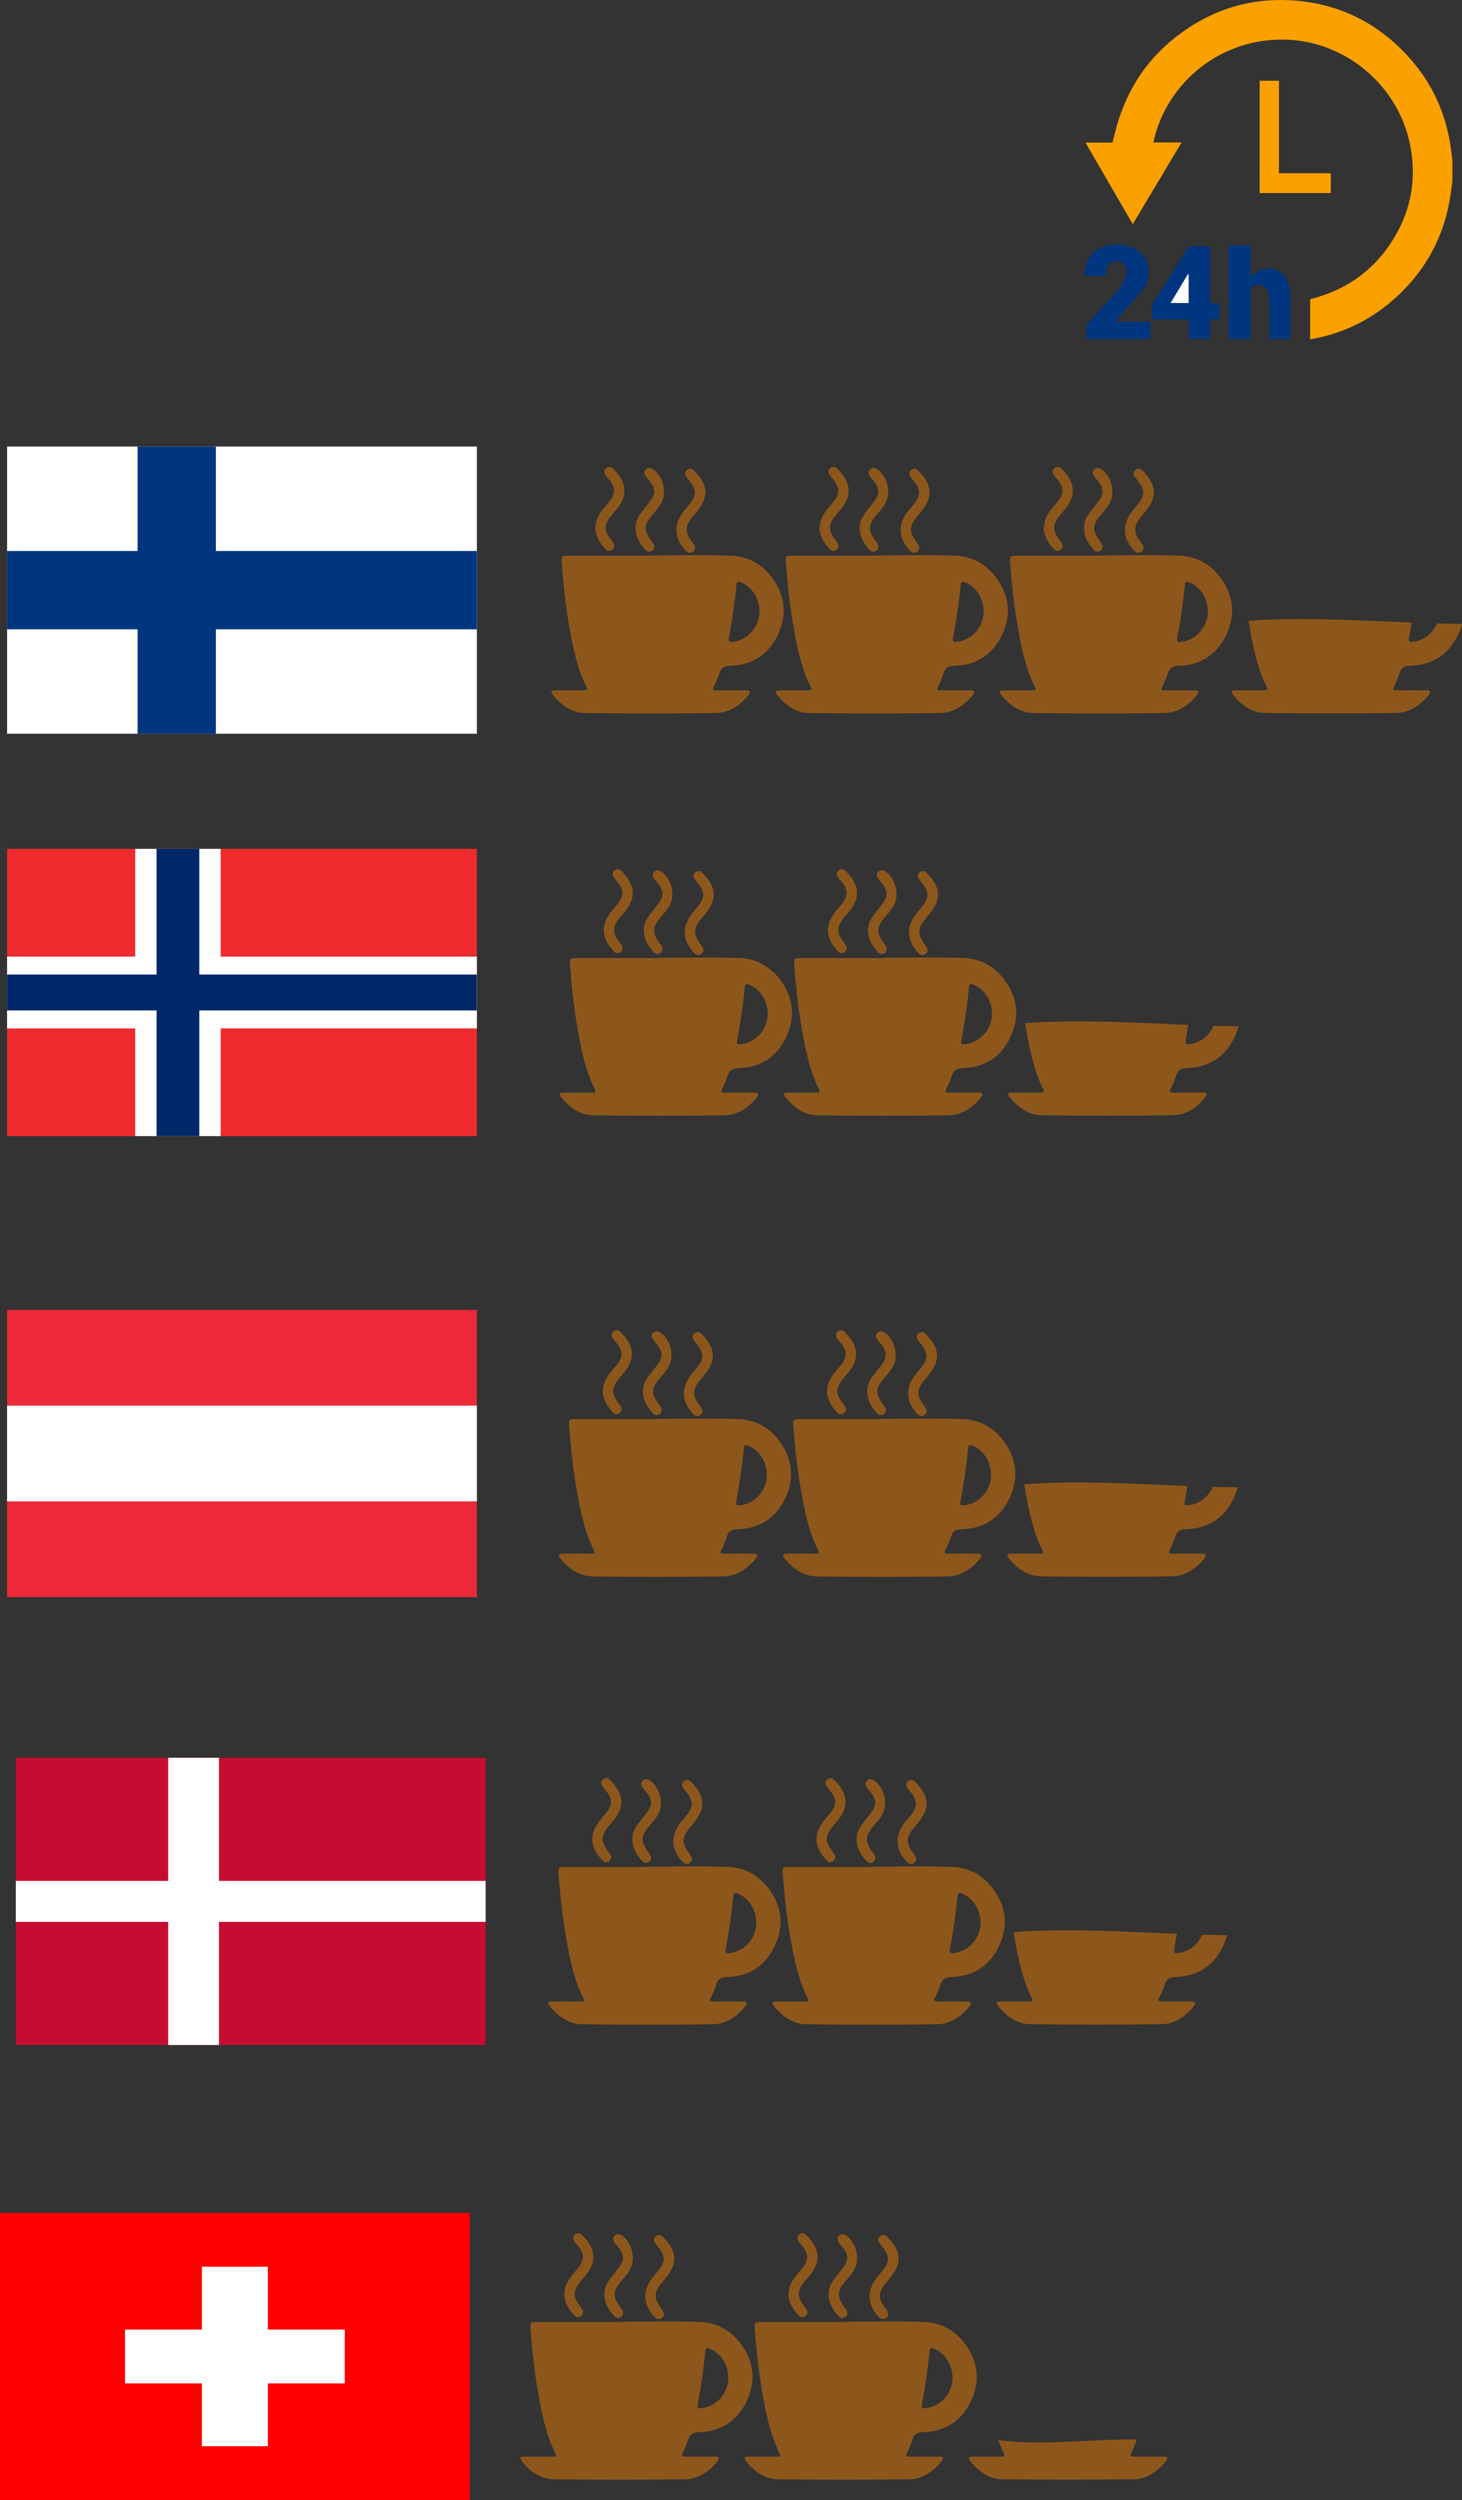 <?xml version="1.0" encoding="UTF-8"?><svg id="Capa_2" xmlns="http://www.w3.org/2000/svg" viewBox="0 0 476.16 813.87"><rect x="0" y="0" width="476.16" height="813.87" fill="#333333" stroke="none"/><defs><style>.cls-1{fill:#faa100;}.cls-2{fill:#003580;}.cls-3{fill:#002868;}.cls-4{fill:#ed2939;}.cls-5{fill:#fff;}.cls-6{fill:#ef2b2d;}.cls-7{fill:red;}.cls-8{fill:#8d571c;}.cls-9{fill:#c60c30;}</style></defs><g id="Capa_1-2"><g><path class="cls-5" d="M2.31,145.37H155.31v93.5H2.31v-93.5Z"/><path class="cls-2" d="M2.31,179.37H155.31v25.5H2.31v-25.5Z"/><path class="cls-2" d="M44.81,145.37h25.5v93.5h-25.5v-93.5Z"/></g><g><path class="cls-6" d="M2.31,276.34H155.31v93.5H2.31v-93.5Z"/><path class="cls-5" d="M44.04,276.34h27.82v93.5h-27.82v-93.5Z"/><path class="cls-5" d="M2.31,311.41H155.31v23.38H2.31v-23.38Z"/><path class="cls-3" d="M51,276.34h13.91v93.5h-13.91v-93.5Z"/><path class="cls-3" d="M2.31,317.25H155.31v11.69H2.31v-11.69Z"/></g><g><path class="cls-9" d="M5.15,572.23H158.15v93.5H5.15v-93.5Z"/><path class="cls-5" d="M5.15,612.3H54.78v-40.07h16.54v40.07h86.84v13.36H71.32v40.07h-16.54v-40.07H5.15v-13.36Z"/></g><g><path class="cls-4" d="M2.31,426.44H155.31v93.5H2.31v-93.5Z"/><path class="cls-5" d="M2.31,457.6H155.31v31.17H2.31v-31.17Z"/></g><g><path class="cls-7" d="M0,720.37H153v93.5H0v-93.5Z"/><path class="cls-5" d="M65.76,737.91h21.48v20.45h25.05v17.53h-25.05v20.45h-21.48v-20.45h-25.05v-17.53h25.05v-20.45Z"/></g><g><g id="VrH0rr"><g><path class="cls-8" d="M284.7,180.83c8.88,0,17.76-.25,26.63,.09,5.33,.2,9.88,2.76,13.13,7.13,4.24,5.72,4.95,12.03,1.99,18.43-3,6.49-8.41,10.1-15.54,10.27-2.57,.06-3.21,1.05-3.8,3-.39,1.29-.99,2.54-1.6,3.75-.49,.97-.23,1.24,.78,1.23,3.18-.02,6.36-.01,9.53,0,.44,0,.99-.15,1.27,.28,.34,.52-.09,.99-.38,1.36-2.72,3.35-6.23,5.69-10.54,5.75-14.17,.19-28.35,.18-42.52,0-4.41-.05-7.89-2.54-10.59-5.96-.79-1-.53-1.41,.76-1.42,3.13-.03,6.25-.03,9.38,0,.9,0,1.36-.06,.81-1.15-3.19-6.4-4.5-13.35-5.7-20.31-1.16-6.71-1.84-13.48-2.37-20.27-.14-1.82,.08-2.09,1.97-2.09,8.93,0,17.86,0,26.79,0v-.07Zm35.65,18.22c.02-4.22-2.48-8.1-6.06-9.47-.9-.35-1.32-.32-1.43,.85-.52,5.72-1.38,11.39-2.43,17.04-.27,1.45-.02,1.69,1.44,1.48,4.87-.72,8.47-4.92,8.49-9.89Z"/><path class="cls-8" d="M266.94,172.13c.01-2.83,1.19-4.69,2.57-6.47,.62-.8,1.3-1.54,1.94-2.32,2.14-2.67,2.1-4.69-.11-7.3-.42-.5-.86-.99-1.21-1.54-.46-.73-.37-1.49,.28-2.06,.7-.62,1.57-.59,2.2,.03,4.37,4.29,5.25,8.56,1.15,13.42-.65,.77-1.34,1.51-1.95,2.31-2.01,2.64-1.98,4.62,.04,7.27,.36,.48,.76,.95,1.02,1.49,.38,.76,.24,1.49-.47,2.02-.7,.52-1.46,.51-2.06-.12-1.93-2.02-3.3-4.32-3.41-6.74Z"/><path class="cls-8" d="M302.79,160.26c-.13,3.21-1.98,5.32-3.75,7.46-.55,.66-1.08,1.32-1.54,2.05-1.05,1.65-1.06,3.33-.12,5.01,.44,.79,1,1.51,1.51,2.26,.62,.89,.81,1.8-.15,2.54-.95,.73-1.79,.32-2.52-.47-3.73-4.03-3.84-8.66-.31-12.93,.55-.66,1.1-1.32,1.64-1.98,2.34-2.86,2.37-4.63,.14-7.55-.37-.48-.78-.92-1.12-1.42-.51-.74-.61-1.53,.14-2.17,.7-.59,1.59-.63,2.22,0,2.07,2.05,3.79,4.33,3.85,7.21Z"/><path class="cls-8" d="M280.01,172.05c-.11-2.05,.77-3.73,1.94-5.29,.91-1.21,1.89-2.36,2.79-3.57,1.81-2.4,1.75-4.22-.14-6.56-.44-.55-.91-1.08-1.32-1.65-.54-.74-.6-1.53,.09-2.19,.67-.65,1.48-.57,2.23-.09,3.34,2.16,4.71,7.55,2.81,11.04-.75,1.38-1.78,2.56-2.81,3.74-2.95,3.39-3,5.2-.3,8.8,.33,.44,.72,.86,.78,1.44,.07,.71-.2,1.29-.82,1.66-.78,.46-1.51,.21-2.05-.38-1.81-1.97-3.14-4.18-3.2-6.96Z"/></g></g><g id="VrH0rr-2"><g><path class="cls-8" d="M211.68,180.83c8.88,0,17.76-.25,26.63,.09,5.33,.2,9.88,2.76,13.13,7.13,4.24,5.72,4.95,12.03,1.99,18.43-3,6.49-8.41,10.1-15.54,10.27-2.57,.06-3.21,1.05-3.8,3-.39,1.29-.99,2.54-1.6,3.75-.49,.97-.23,1.24,.78,1.23,3.18-.02,6.36-.01,9.53,0,.44,0,.99-.15,1.27,.28,.34,.52-.09,.99-.38,1.36-2.72,3.35-6.23,5.69-10.54,5.75-14.17,.19-28.35,.18-42.52,0-4.41-.05-7.89-2.54-10.59-5.96-.79-1-.53-1.41,.76-1.42,3.13-.03,6.25-.03,9.38,0,.9,0,1.36-.06,.81-1.15-3.19-6.4-4.5-13.35-5.7-20.31-1.16-6.71-1.84-13.48-2.37-20.27-.14-1.82,.08-2.09,1.97-2.09,8.93,0,17.86,0,26.79,0v-.07Zm35.65,18.22c.02-4.22-2.48-8.1-6.06-9.47-.9-.35-1.32-.32-1.43,.85-.52,5.72-1.38,11.39-2.43,17.04-.27,1.45-.02,1.69,1.44,1.48,4.87-.72,8.47-4.92,8.49-9.89Z"/><path class="cls-8" d="M193.91,172.13c.01-2.83,1.19-4.69,2.57-6.47,.62-.8,1.3-1.54,1.94-2.32,2.14-2.67,2.1-4.69-.11-7.3-.42-.5-.86-.99-1.21-1.54-.46-.73-.37-1.49,.28-2.06,.7-.62,1.57-.59,2.2,.03,4.37,4.29,5.25,8.56,1.15,13.42-.65,.77-1.34,1.51-1.95,2.31-2.01,2.64-1.98,4.62,.04,7.27,.36,.48,.76,.95,1.02,1.49,.38,.76,.24,1.49-.47,2.02-.7,.52-1.46,.51-2.06-.12-1.93-2.02-3.3-4.32-3.41-6.74Z"/><path class="cls-8" d="M229.76,160.26c-.13,3.21-1.98,5.32-3.75,7.46-.55,.66-1.08,1.32-1.54,2.05-1.05,1.65-1.06,3.33-.12,5.01,.44,.79,1,1.51,1.51,2.26,.62,.89,.81,1.8-.15,2.54-.95,.73-1.79,.32-2.52-.47-3.73-4.03-3.84-8.66-.31-12.93,.55-.66,1.1-1.32,1.64-1.98,2.34-2.86,2.37-4.63,.14-7.55-.37-.48-.78-.92-1.12-1.42-.51-.74-.61-1.53,.14-2.17,.7-.59,1.59-.63,2.22,0,2.07,2.05,3.79,4.33,3.85,7.21Z"/><path class="cls-8" d="M206.99,172.05c-.11-2.05,.77-3.73,1.94-5.29,.91-1.21,1.89-2.36,2.79-3.57,1.81-2.4,1.75-4.22-.14-6.56-.44-.55-.91-1.08-1.32-1.65-.54-.74-.6-1.53,.09-2.19,.67-.65,1.48-.57,2.23-.09,3.34,2.16,4.71,7.55,2.81,11.04-.75,1.38-1.78,2.56-2.81,3.74-2.95,3.39-3,5.2-.3,8.8,.33,.44,.72,.86,.78,1.44,.07,.71-.2,1.29-.82,1.66-.78,.46-1.51,.21-2.05-.38-1.81-1.97-3.14-4.18-3.2-6.96Z"/></g></g><g id="VrH0rr-3"><g><path class="cls-8" d="M357.73,180.83c8.88,0,17.76-.25,26.63,.09,5.33,.2,9.88,2.76,13.13,7.13,4.24,5.72,4.95,12.03,1.99,18.43-3,6.49-8.41,10.1-15.54,10.27-2.57,.06-3.21,1.05-3.8,3-.39,1.29-.99,2.54-1.6,3.75-.49,.97-.23,1.24,.78,1.23,3.18-.02,6.36-.01,9.53,0,.44,0,.99-.15,1.27,.28,.34,.52-.09,.99-.38,1.36-2.72,3.35-6.23,5.69-10.54,5.75-14.17,.19-28.35,.18-42.52,0-4.41-.05-7.89-2.54-10.59-5.96-.79-1-.53-1.41,.76-1.42,3.13-.03,6.25-.03,9.38,0,.9,0,1.36-.06,.81-1.15-3.19-6.4-4.5-13.35-5.7-20.31-1.16-6.71-1.84-13.48-2.37-20.27-.14-1.82,.08-2.09,1.97-2.09,8.93,0,17.86,0,26.79,0v-.07Zm35.65,18.22c.02-4.22-2.48-8.1-6.06-9.47-.9-.35-1.32-.32-1.43,.85-.52,5.72-1.38,11.39-2.43,17.04-.27,1.45-.02,1.69,1.44,1.48,4.87-.72,8.47-4.92,8.49-9.89Z"/><path class="cls-8" d="M339.96,172.13c.01-2.83,1.19-4.69,2.57-6.47,.62-.8,1.3-1.54,1.94-2.32,2.14-2.67,2.1-4.69-.11-7.3-.42-.5-.86-.99-1.21-1.54-.46-.73-.37-1.49,.28-2.06,.7-.62,1.57-.59,2.2,.03,4.37,4.29,5.25,8.56,1.15,13.42-.65,.77-1.34,1.51-1.95,2.31-2.01,2.64-1.98,4.62,.04,7.27,.36,.48,.76,.95,1.02,1.49,.38,.76,.24,1.49-.47,2.02-.7,.52-1.46,.51-2.06-.12-1.93-2.02-3.3-4.32-3.41-6.74Z"/><path class="cls-8" d="M375.82,160.26c-.13,3.21-1.98,5.32-3.75,7.46-.55,.66-1.08,1.32-1.54,2.05-1.05,1.65-1.06,3.33-.12,5.01,.44,.79,1,1.51,1.51,2.26,.62,.89,.81,1.8-.15,2.54-.95,.73-1.79,.32-2.52-.47-3.73-4.03-3.84-8.66-.31-12.93,.55-.66,1.1-1.32,1.64-1.98,2.34-2.86,2.37-4.63,.14-7.55-.37-.48-.78-.92-1.12-1.42-.51-.74-.61-1.53,.14-2.17,.7-.59,1.59-.63,2.22,0,2.07,2.05,3.79,4.33,3.85,7.21Z"/><path class="cls-8" d="M353.04,172.05c-.11-2.05,.77-3.73,1.94-5.29,.91-1.21,1.89-2.36,2.79-3.57,1.81-2.4,1.75-4.22-.14-6.56-.44-.55-.91-1.08-1.32-1.65-.54-.74-.6-1.53,.09-2.19,.67-.65,1.48-.57,2.23-.09,3.34,2.16,4.71,7.55,2.81,11.04-.75,1.38-1.78,2.56-2.81,3.74-2.95,3.39-3,5.2-.3,8.8,.33,.44,.72,.86,.78,1.44,.07,.71-.2,1.29-.82,1.66-.78,.46-1.51,.21-2.05-.38-1.81-1.97-3.14-4.18-3.2-6.96Z"/></g></g><g id="VrH0rr-4"><path class="cls-8" d="M468.04,202.97c-1.33,3.12-4.17,5.45-7.67,5.97-1.46,.22-1.71-.03-1.44-1.48,.3-1.59,.57-3.19,.84-4.79-17.72-.72-35.46-1.82-53.13-.56,.06,.38,.11,.77,.18,1.15,1.21,6.96,2.51,13.91,5.7,20.31,.54,1.09,.08,1.16-.81,1.15-3.13-.02-6.26-.02-9.38,0-1.3,.01-1.55,.42-.76,1.42,2.7,3.42,6.18,5.91,10.59,5.96,14.17,.17,28.35,.18,42.52,0,4.3-.06,7.81-2.39,10.54-5.75,.3-.37,.72-.84,.38-1.36-.28-.43-.83-.28-1.27-.28-3.18-.01-6.36-.02-9.53,0-1.01,0-1.27-.26-.78-1.23,.61-1.21,1.21-2.45,1.6-3.75,.59-1.94,1.22-2.93,3.8-3,7.13-.17,12.54-3.78,15.54-10.27,.52-1.12,.91-2.23,1.21-3.34-2.71-.03-5.41-.09-8.12-.17Z"/></g></g><g><g id="VrH0rr-5"><g><path class="cls-8" d="M287.13,461.9c8.88,0,17.76-.25,26.63,.09,5.33,.2,9.88,2.76,13.13,7.13,4.24,5.72,4.95,12.03,1.99,18.43-3,6.49-8.41,10.1-15.54,10.27-2.57,.06-3.21,1.05-3.8,3-.39,1.29-.99,2.54-1.6,3.75-.49,.97-.23,1.24,.78,1.23,3.18-.02,6.36-.01,9.53,0,.44,0,.99-.15,1.27,.28,.34,.52-.09,.99-.38,1.36-2.72,3.35-6.23,5.69-10.54,5.75-14.17,.19-28.35,.18-42.52,0-4.41-.05-7.89-2.54-10.59-5.96-.79-1-.53-1.41,.76-1.42,3.13-.03,6.25-.03,9.38,0,.9,0,1.36-.06,.81-1.15-3.19-6.4-4.5-13.35-5.7-20.31-1.16-6.71-1.84-13.48-2.37-20.27-.14-1.82,.08-2.09,1.97-2.09,8.93,0,17.86,0,26.79,0v-.07Zm35.65,18.22c.02-4.22-2.48-8.1-6.06-9.47-.9-.35-1.32-.32-1.43,.85-.52,5.72-1.38,11.39-2.43,17.04-.27,1.45-.02,1.69,1.44,1.48,4.87-.72,8.47-4.92,8.49-9.89Z"/><path class="cls-8" d="M269.36,453.19c.01-2.83,1.19-4.69,2.57-6.47,.62-.8,1.3-1.54,1.94-2.32,2.14-2.67,2.1-4.69-.11-7.3-.42-.5-.86-.99-1.21-1.54-.46-.73-.37-1.49,.28-2.06,.7-.62,1.57-.59,2.2,.03,4.37,4.29,5.25,8.56,1.15,13.42-.65,.77-1.34,1.51-1.95,2.31-2.01,2.64-1.98,4.62,.04,7.27,.36,.48,.76,.95,1.02,1.49,.38,.76,.24,1.49-.47,2.02-.7,.52-1.46,.51-2.06-.12-1.93-2.02-3.3-4.32-3.41-6.74Z"/><path class="cls-8" d="M305.21,441.33c-.13,3.21-1.98,5.32-3.75,7.46-.55,.66-1.08,1.32-1.54,2.05-1.05,1.65-1.06,3.33-.12,5.01,.44,.79,1,1.51,1.51,2.26,.62,.89,.81,1.8-.15,2.54-.95,.73-1.79,.32-2.52-.47-3.73-4.03-3.84-8.66-.31-12.93,.55-.66,1.1-1.32,1.64-1.98,2.34-2.86,2.37-4.63,.14-7.55-.37-.48-.78-.92-1.12-1.42-.51-.74-.61-1.53,.14-2.17,.7-.59,1.59-.63,2.22,0,2.07,2.05,3.79,4.33,3.85,7.21Z"/><path class="cls-8" d="M282.44,453.12c-.11-2.05,.77-3.73,1.94-5.29,.91-1.21,1.89-2.36,2.79-3.57,1.81-2.4,1.75-4.22-.14-6.56-.44-.55-.91-1.08-1.32-1.65-.54-.74-.6-1.53,.09-2.19,.67-.65,1.48-.57,2.23-.09,3.34,2.16,4.71,7.55,2.81,11.04-.75,1.38-1.78,2.56-2.81,3.74-2.95,3.39-3,5.2-.3,8.8,.33,.44,.72,.86,.78,1.44,.07,.71-.2,1.29-.82,1.66-.78,.46-1.51,.21-2.05-.38-1.81-1.97-3.14-4.18-3.2-6.96Z"/></g></g><g id="VrH0rr-6"><g><path class="cls-8" d="M214.1,461.9c8.88,0,17.76-.25,26.63,.09,5.33,.2,9.88,2.76,13.13,7.13,4.24,5.72,4.95,12.03,1.99,18.43-3,6.49-8.41,10.1-15.54,10.27-2.57,.06-3.21,1.05-3.8,3-.39,1.29-.99,2.54-1.6,3.75-.49,.97-.23,1.24,.78,1.23,3.18-.02,6.36-.01,9.53,0,.44,0,.99-.15,1.27,.28,.34,.52-.09,.99-.38,1.36-2.72,3.35-6.23,5.69-10.54,5.75-14.17,.19-28.35,.18-42.52,0-4.41-.05-7.89-2.54-10.59-5.96-.79-1-.53-1.41,.76-1.42,3.13-.03,6.25-.03,9.38,0,.9,0,1.36-.06,.81-1.15-3.19-6.4-4.5-13.35-5.7-20.31-1.16-6.71-1.84-13.48-2.37-20.27-.14-1.82,.08-2.09,1.97-2.09,8.93,0,17.86,0,26.79,0v-.07Zm35.65,18.22c.02-4.22-2.48-8.1-6.06-9.47-.9-.35-1.32-.32-1.43,.85-.52,5.72-1.38,11.39-2.43,17.04-.27,1.45-.02,1.69,1.44,1.48,4.87-.72,8.47-4.92,8.49-9.89Z"/><path class="cls-8" d="M196.33,453.19c.01-2.83,1.19-4.69,2.57-6.47,.62-.8,1.3-1.54,1.94-2.32,2.14-2.67,2.1-4.69-.11-7.3-.42-.5-.86-.99-1.21-1.54-.46-.73-.37-1.49,.28-2.06,.7-.62,1.57-.59,2.2,.03,4.37,4.29,5.25,8.56,1.15,13.42-.65,.77-1.34,1.51-1.95,2.31-2.01,2.64-1.98,4.62,.04,7.27,.36,.48,.76,.95,1.02,1.49,.38,.76,.24,1.49-.47,2.02-.7,.52-1.46,.51-2.06-.12-1.93-2.02-3.3-4.32-3.41-6.74Z"/><path class="cls-8" d="M232.18,441.33c-.13,3.21-1.98,5.32-3.75,7.46-.55,.66-1.08,1.32-1.54,2.05-1.05,1.65-1.06,3.33-.12,5.01,.44,.79,1,1.51,1.51,2.26,.62,.89,.81,1.8-.15,2.54-.95,.73-1.79,.32-2.52-.47-3.73-4.03-3.84-8.66-.31-12.93,.55-.66,1.1-1.32,1.64-1.98,2.34-2.86,2.37-4.63,.14-7.55-.37-.48-.78-.92-1.12-1.42-.51-.74-.61-1.53,.14-2.17,.7-.59,1.59-.63,2.22,0,2.07,2.05,3.79,4.33,3.85,7.21Z"/><path class="cls-8" d="M209.41,453.12c-.11-2.05,.77-3.73,1.94-5.29,.91-1.21,1.89-2.36,2.79-3.57,1.81-2.4,1.75-4.22-.14-6.56-.44-.55-.91-1.08-1.32-1.65-.54-.74-.6-1.53,.09-2.19,.67-.65,1.48-.57,2.23-.09,3.34,2.16,4.71,7.55,2.81,11.04-.75,1.38-1.78,2.56-2.81,3.74-2.95,3.39-3,5.2-.3,8.8,.33,.44,.72,.86,.78,1.44,.07,.71-.2,1.29-.82,1.66-.78,.46-1.51,.21-2.05-.38-1.81-1.97-3.14-4.18-3.2-6.96Z"/></g></g><g id="VrH0rr-7"><path class="cls-8" d="M394.99,484.04c-1.33,3.12-4.17,5.45-7.67,5.97-1.46,.22-1.71-.03-1.44-1.48,.3-1.59,.57-3.19,.84-4.79-17.72-.72-35.46-1.82-53.13-.56,.06,.38,.11,.77,.18,1.15,1.21,6.96,2.51,13.91,5.7,20.31,.54,1.09,.08,1.16-.81,1.15-3.13-.02-6.26-.02-9.38,0-1.3,.01-1.55,.42-.76,1.42,2.7,3.42,6.18,5.91,10.59,5.96,14.17,.17,28.35,.18,42.52,0,4.3-.06,7.81-2.39,10.54-5.75,.3-.37,.72-.84,.38-1.36-.28-.43-.83-.28-1.27-.28-3.18-.01-6.36-.02-9.53,0-1.01,0-1.27-.26-.78-1.23,.61-1.21,1.21-2.45,1.6-3.75,.59-1.94,1.22-2.93,3.8-3,7.13-.17,12.54-3.78,15.54-10.27,.52-1.12,.91-2.23,1.21-3.34-2.71-.03-5.41-.09-8.12-.17Z"/></g></g><g id="VrH0rr-8"><g><path class="cls-8" d="M274.57,755.83c8.88,0,17.76-.25,26.63,.09,5.33,.2,9.88,2.76,13.13,7.13,4.24,5.72,4.95,12.03,1.99,18.43-3,6.49-8.41,10.1-15.54,10.27-2.57,.06-3.21,1.05-3.8,3-.39,1.29-.99,2.54-1.6,3.75-.49,.97-.23,1.24,.78,1.23,3.18-.02,6.36-.01,9.53,0,.44,0,.99-.15,1.27,.28,.34,.52-.09,.99-.38,1.36-2.72,3.35-6.23,5.69-10.54,5.75-14.17,.19-28.35,.18-42.52,0-4.41-.05-7.89-2.54-10.59-5.96-.79-1-.53-1.41,.76-1.42,3.13-.03,6.25-.03,9.38,0,.9,0,1.36-.06,.81-1.15-3.19-6.4-4.5-13.35-5.7-20.31-1.16-6.71-1.84-13.48-2.37-20.27-.14-1.82,.08-2.09,1.97-2.09,8.93,0,17.86,0,26.79,0v-.07Zm35.65,18.22c.02-4.22-2.48-8.1-6.06-9.47-.9-.35-1.32-.32-1.43,.85-.52,5.72-1.38,11.39-2.43,17.04-.27,1.45-.02,1.69,1.44,1.48,4.87-.72,8.47-4.92,8.49-9.89Z"/><path class="cls-8" d="M256.8,747.13c.01-2.83,1.19-4.69,2.57-6.47,.62-.8,1.3-1.54,1.94-2.32,2.14-2.67,2.1-4.69-.11-7.3-.42-.5-.86-.99-1.21-1.54-.46-.73-.37-1.49,.28-2.06,.7-.62,1.57-.59,2.2,.03,4.37,4.29,5.25,8.56,1.15,13.42-.65,.77-1.34,1.51-1.95,2.31-2.01,2.64-1.98,4.62,.04,7.27,.36,.48,.76,.95,1.02,1.49,.38,.76,.24,1.49-.47,2.02-.7,.52-1.46,.51-2.06-.12-1.93-2.02-3.3-4.32-3.41-6.74Z"/><path class="cls-8" d="M292.66,735.27c-.13,3.21-1.98,5.32-3.75,7.46-.55,.66-1.08,1.32-1.54,2.05-1.05,1.65-1.06,3.33-.12,5.01,.44,.79,1,1.51,1.51,2.26,.62,.89,.81,1.8-.15,2.54-.95,.73-1.79,.32-2.52-.47-3.73-4.03-3.84-8.66-.31-12.93,.55-.66,1.1-1.32,1.64-1.98,2.34-2.86,2.37-4.63,.14-7.55-.37-.48-.78-.92-1.12-1.42-.51-.74-.61-1.53,.14-2.17,.7-.59,1.59-.63,2.22,0,2.07,2.05,3.79,4.33,3.85,7.21Z"/><path class="cls-8" d="M269.88,747.05c-.11-2.05,.77-3.73,1.94-5.29,.91-1.21,1.89-2.36,2.79-3.57,1.81-2.4,1.75-4.22-.14-6.56-.44-.55-.91-1.08-1.32-1.65-.54-.74-.6-1.53,.09-2.19,.67-.65,1.48-.57,2.23-.09,3.34,2.16,4.71,7.55,2.81,11.04-.75,1.38-1.78,2.56-2.81,3.74-2.95,3.39-3,5.2-.3,8.8,.33,.44,.72,.86,.78,1.44,.07,.71-.2,1.29-.82,1.66-.78,.46-1.51,.21-2.05-.38-1.81-1.97-3.14-4.18-3.2-6.96Z"/></g></g><g id="VrH0rr-9"><g><path class="cls-8" d="M201.54,755.83c8.88,0,17.76-.25,26.63,.09,5.33,.2,9.88,2.76,13.13,7.13,4.24,5.72,4.95,12.03,1.99,18.43-3,6.49-8.41,10.1-15.54,10.27-2.57,.06-3.21,1.05-3.8,3-.39,1.29-.99,2.54-1.6,3.75-.49,.97-.23,1.24,.78,1.23,3.18-.02,6.36-.01,9.53,0,.44,0,.99-.15,1.27,.28,.34,.52-.09,.99-.38,1.36-2.72,3.35-6.23,5.69-10.54,5.75-14.17,.19-28.35,.18-42.52,0-4.41-.05-7.89-2.54-10.59-5.96-.79-1-.53-1.41,.76-1.42,3.13-.03,6.25-.03,9.38,0,.9,0,1.36-.06,.81-1.15-3.19-6.4-4.5-13.35-5.7-20.31-1.16-6.71-1.84-13.48-2.37-20.27-.14-1.82,.08-2.09,1.97-2.09,8.93,0,17.86,0,26.79,0v-.07Zm35.65,18.22c.02-4.22-2.48-8.1-6.06-9.47-.9-.35-1.32-.32-1.43,.85-.52,5.72-1.38,11.39-2.43,17.04-.27,1.45-.02,1.69,1.44,1.48,4.87-.72,8.47-4.92,8.49-9.89Z"/><path class="cls-8" d="M183.78,747.13c.01-2.83,1.19-4.69,2.57-6.47,.62-.8,1.3-1.54,1.94-2.32,2.14-2.67,2.1-4.69-.11-7.3-.42-.5-.86-.99-1.21-1.54-.46-.73-.37-1.49,.28-2.06,.7-.62,1.57-.59,2.2,.03,4.37,4.29,5.25,8.56,1.15,13.42-.65,.77-1.34,1.51-1.95,2.31-2.01,2.64-1.98,4.62,.04,7.27,.36,.48,.76,.95,1.02,1.49,.38,.76,.24,1.49-.47,2.02-.7,.52-1.46,.51-2.06-.12-1.93-2.02-3.3-4.32-3.41-6.74Z"/><path class="cls-8" d="M219.63,735.27c-.13,3.21-1.98,5.32-3.75,7.46-.55,.66-1.08,1.32-1.54,2.05-1.05,1.65-1.06,3.33-.12,5.01,.44,.79,1,1.51,1.51,2.26,.62,.89,.81,1.8-.15,2.54-.95,.73-1.79,.32-2.52-.47-3.73-4.03-3.84-8.66-.31-12.93,.55-.66,1.1-1.32,1.64-1.98,2.34-2.86,2.37-4.63,.14-7.55-.37-.48-.78-.92-1.12-1.42-.51-.74-.61-1.53,.14-2.17,.7-.59,1.59-.63,2.22,0,2.07,2.05,3.79,4.33,3.85,7.21Z"/><path class="cls-8" d="M196.85,747.05c-.11-2.05,.77-3.73,1.94-5.29,.91-1.21,1.89-2.36,2.79-3.57,1.81-2.4,1.75-4.22-.14-6.56-.44-.55-.91-1.08-1.32-1.65-.54-.74-.6-1.53,.09-2.19,.67-.65,1.48-.57,2.23-.09,3.34,2.16,4.71,7.55,2.81,11.04-.75,1.38-1.78,2.56-2.81,3.74-2.95,3.39-3,5.2-.3,8.8,.33,.44,.72,.86,.78,1.44,.07,.71-.2,1.29-.82,1.66-.78,.46-1.51,.21-2.05-.38-1.81-1.97-3.14-4.18-3.2-6.96Z"/></g></g><g id="VrH0rr-10"><path class="cls-8" d="M378.72,799.73c-3.18-.01-6.36-.02-9.53,0-1.01,0-1.27-.26-.78-1.23,.61-1.21,1.21-2.45,1.6-3.75,.06-.21,.13-.4,.2-.59-15.02-.22-30.13,2.1-45.1,.18,.53,1.43,1.12,2.85,1.81,4.24,.54,1.09,.08,1.16-.81,1.15-3.13-.02-6.26-.02-9.38,0-1.3,.01-1.55,.42-.76,1.42,2.7,3.42,6.18,5.91,10.59,5.96,14.17,.17,28.35,.18,42.52,0,4.3-.06,7.81-2.39,10.54-5.75,.3-.37,.72-.84,.38-1.36-.28-.43-.83-.28-1.27-.28Z"/></g><g id="eZkQqB.tif"><g><path class="cls-1" d="M473.03,59c-.19,1.42-.37,2.84-.58,4.26-2.04,14.07-8.54,25.7-19.32,34.9-7.63,6.51-16.46,10.58-26.42,12.32v-13.06c12.31-3.13,21.77-10.09,28.02-21.16,5.17-9.16,6.6-19,4.49-29.29-4.07-19.94-22.22-34.45-42.39-34.09-21.22,.38-37.42,15.52-41.18,33.49h9.17c-5.35,8.96-10.57,17.71-15.88,26.6l-15.41-26.55h8.8c.7-2.59,1.26-5.13,2.06-7.6,3.97-12.32,11.37-22.09,22.07-29.33C396.54,2.66,407.73-.52,419.86,.07c15.5,.76,28.54,7.02,38.96,18.52,7.5,8.29,11.99,18.05,13.64,29.11,.22,1.5,.38,3,.57,4.51v6.79Z"/><path class="cls-2" d="M420.11,110.33h-6.75v-1.33c0-3.63,0-7.26,0-10.88,0-.82-.02-1.64-.12-2.45-.33-2.68-3.32-3.89-5.45-2.17-.31,.25-.44,.88-.44,1.34-.03,4.72-.02,9.44-.02,14.16v1.34h-7.16v-30.46h7.13v10.24c.96-.71,1.74-1.47,2.67-1.95,3.81-1.98,8.35-.07,9.6,4.05,.37,1.21,.58,2.52,.6,3.79,.07,4.52,.03,9.05,.03,13.58,0,.23-.05,.46-.09,.76Z"/><path class="cls-2" d="M374.66,104.75v5.59h-20.83c0-1.46-.04-2.86,.03-4.25,.02-.36,.35-.75,.62-1.05,3.37-3.68,6.85-7.27,10.09-11.06,1.09-1.28,1.81-3.01,2.29-4.65,.57-1.94-.58-3.69-2.28-4.14-2.2-.58-3.98,.7-4.38,3.16-.07,.46-.11,.92-.17,1.46h-6.74c-.42-3.29,1.55-7.16,4.55-8.75,3.9-2.08,7.93-1.98,11.8-.05,4.62,2.3,5.94,8.93,2.61,13.15-2.56,3.24-5.41,6.24-8.13,9.35-.3,.34-.59,.68-1.1,1.25h11.65Z"/><path class="cls-2" d="M394.1,80.21v18.51h3.07v5.21h-3.08v6.37h-6.86v-6.34h-11.88c-.12-1.42-.26-2.73-.32-4.05-.01-.31,.21-.66,.39-.95,3.75-6.02,7.49-12.03,11.28-18.02,.23-.37,.83-.69,1.27-.71,1.98-.08,3.96-.03,6.13-.03Zm-6.97,9.16l-.26-.07c-1.85,3.08-3.71,6.17-5.61,9.34h5.88v-9.27Z"/><path class="cls-1" d="M410.25,26.28h6.29v30.13h16.87v6.43h-23.16V26.28Z"/><path class="cls-5" d="M387.13,89.38v9.27h-5.88c1.91-3.17,3.76-6.25,5.61-9.34l.26,.07Z"/></g></g><g><g id="VrH0rr-11"><g><path class="cls-8" d="M283.69,607.69c8.88,0,17.76-.25,26.63,.09,5.33,.2,9.88,2.76,13.13,7.13,4.24,5.72,4.95,12.03,1.99,18.43-3,6.49-8.41,10.1-15.54,10.27-2.57,.06-3.21,1.05-3.8,3-.39,1.29-.99,2.54-1.6,3.75-.49,.97-.23,1.24,.78,1.23,3.18-.02,6.36-.01,9.53,0,.44,0,.99-.15,1.27,.28,.34,.52-.09,.99-.38,1.36-2.72,3.35-6.23,5.69-10.54,5.75-14.17,.19-28.35,.18-42.52,0-4.41-.05-7.89-2.54-10.59-5.96-.79-1-.53-1.41,.76-1.42,3.13-.03,6.25-.03,9.38,0,.9,0,1.36-.06,.81-1.15-3.19-6.4-4.5-13.35-5.7-20.31-1.16-6.71-1.84-13.48-2.37-20.27-.14-1.82,.08-2.09,1.97-2.09,8.93,0,17.86,0,26.79,0v-.07Zm35.65,18.22c.02-4.22-2.48-8.1-6.06-9.47-.9-.35-1.32-.32-1.43,.85-.52,5.72-1.38,11.39-2.43,17.04-.27,1.45-.02,1.69,1.44,1.48,4.87-.72,8.47-4.92,8.49-9.89Z"/><path class="cls-8" d="M265.92,598.99c.01-2.83,1.19-4.69,2.57-6.47,.62-.8,1.3-1.54,1.94-2.32,2.14-2.67,2.1-4.69-.11-7.3-.42-.5-.86-.99-1.21-1.54-.46-.73-.37-1.49,.28-2.06,.7-.62,1.57-.59,2.2,.03,4.37,4.29,5.25,8.56,1.15,13.42-.65,.77-1.34,1.51-1.95,2.31-2.01,2.64-1.98,4.62,.04,7.27,.36,.48,.76,.95,1.02,1.49,.38,.76,.24,1.49-.47,2.02-.7,.52-1.46,.51-2.06-.12-1.93-2.02-3.3-4.32-3.41-6.74Z"/><path class="cls-8" d="M301.78,587.12c-.13,3.21-1.98,5.32-3.75,7.46-.55,.66-1.08,1.32-1.54,2.05-1.05,1.65-1.06,3.33-.12,5.01,.44,.79,1,1.51,1.51,2.26,.62,.89,.81,1.8-.15,2.54-.95,.73-1.79,.32-2.52-.47-3.73-4.03-3.84-8.66-.31-12.93,.55-.66,1.1-1.32,1.64-1.98,2.34-2.86,2.37-4.63,.14-7.55-.37-.48-.78-.92-1.12-1.42-.51-.74-.61-1.53,.14-2.17,.7-.59,1.59-.63,2.22,0,2.07,2.05,3.79,4.33,3.85,7.21Z"/><path class="cls-8" d="M279,598.91c-.11-2.05,.77-3.73,1.94-5.29,.91-1.21,1.89-2.36,2.79-3.57,1.81-2.4,1.75-4.22-.14-6.56-.44-.55-.91-1.08-1.32-1.65-.54-.74-.6-1.53,.09-2.19,.67-.65,1.48-.57,2.23-.09,3.34,2.16,4.71,7.55,2.81,11.04-.75,1.38-1.78,2.56-2.81,3.74-2.95,3.39-3,5.2-.3,8.8,.33,.44,.72,.86,.78,1.44,.07,.71-.2,1.29-.82,1.66-.78,.46-1.51,.21-2.05-.38-1.81-1.97-3.14-4.18-3.2-6.96Z"/></g></g><g id="VrH0rr-12"><g><path class="cls-8" d="M210.66,607.69c8.88,0,17.76-.25,26.63,.09,5.33,.2,9.88,2.76,13.13,7.13,4.24,5.72,4.95,12.03,1.99,18.43-3,6.49-8.41,10.1-15.54,10.27-2.57,.06-3.21,1.05-3.8,3-.39,1.29-.99,2.54-1.6,3.75-.49,.97-.23,1.24,.78,1.23,3.18-.02,6.36-.01,9.53,0,.44,0,.99-.15,1.27,.28,.34,.52-.09,.99-.38,1.36-2.72,3.35-6.23,5.69-10.54,5.75-14.17,.19-28.35,.18-42.52,0-4.41-.05-7.89-2.54-10.59-5.96-.79-1-.53-1.41,.76-1.42,3.13-.03,6.25-.03,9.38,0,.9,0,1.36-.06,.81-1.15-3.19-6.4-4.5-13.35-5.7-20.31-1.16-6.71-1.84-13.48-2.37-20.27-.14-1.82,.08-2.09,1.97-2.09,8.93,0,17.86,0,26.79,0v-.07Zm35.65,18.22c.02-4.22-2.48-8.1-6.06-9.47-.9-.35-1.32-.32-1.43,.85-.52,5.72-1.38,11.39-2.43,17.04-.27,1.45-.02,1.69,1.44,1.48,4.87-.72,8.47-4.92,8.49-9.89Z"/><path class="cls-8" d="M192.9,598.99c.01-2.83,1.19-4.69,2.57-6.47,.62-.8,1.3-1.54,1.94-2.32,2.14-2.67,2.1-4.69-.11-7.3-.42-.5-.86-.99-1.21-1.54-.46-.73-.37-1.49,.28-2.06,.7-.62,1.57-.59,2.2,.03,4.37,4.29,5.25,8.56,1.15,13.42-.65,.77-1.34,1.51-1.95,2.31-2.01,2.64-1.98,4.62,.04,7.27,.36,.48,.76,.95,1.02,1.49,.38,.76,.24,1.49-.47,2.02-.7,.52-1.46,.51-2.06-.12-1.93-2.02-3.3-4.32-3.41-6.74Z"/><path class="cls-8" d="M228.75,587.12c-.13,3.21-1.98,5.32-3.75,7.46-.55,.66-1.08,1.32-1.54,2.05-1.05,1.65-1.06,3.33-.12,5.01,.44,.79,1,1.51,1.51,2.26,.62,.89,.81,1.8-.15,2.54-.95,.73-1.79,.32-2.52-.47-3.73-4.03-3.84-8.66-.31-12.93,.55-.66,1.1-1.32,1.64-1.98,2.34-2.86,2.37-4.63,.14-7.55-.37-.48-.78-.92-1.12-1.42-.51-.74-.61-1.53,.14-2.17,.7-.59,1.59-.63,2.22,0,2.07,2.05,3.79,4.33,3.85,7.21Z"/><path class="cls-8" d="M205.97,598.91c-.11-2.05,.77-3.73,1.94-5.29,.91-1.21,1.89-2.36,2.79-3.57,1.81-2.4,1.75-4.22-.14-6.56-.44-.55-.91-1.08-1.32-1.65-.54-.74-.6-1.53,.09-2.19,.67-.65,1.48-.57,2.23-.09,3.34,2.16,4.71,7.55,2.81,11.04-.75,1.38-1.78,2.56-2.81,3.74-2.95,3.39-3,5.2-.3,8.8,.33,.44,.72,.86,.78,1.44,.07,.71-.2,1.29-.82,1.66-.78,.46-1.51,.21-2.05-.38-1.81-1.97-3.14-4.18-3.2-6.96Z"/></g></g><g id="VrH0rr-13"><path class="cls-8" d="M391.55,629.83c-1.33,3.12-4.17,5.45-7.67,5.97-1.46,.22-1.71-.03-1.44-1.48,.3-1.59,.57-3.19,.84-4.79-17.72-.72-35.46-1.82-53.13-.56,.06,.38,.11,.77,.18,1.15,1.21,6.96,2.51,13.91,5.7,20.31,.54,1.09,.08,1.16-.81,1.15-3.13-.02-6.26-.02-9.38,0-1.3,.01-1.55,.42-.76,1.42,2.7,3.42,6.18,5.91,10.59,5.96,14.17,.17,28.35,.18,42.52,0,4.3-.06,7.81-2.39,10.54-5.75,.3-.37,.72-.84,.38-1.36-.28-.43-.83-.28-1.27-.28-3.18-.01-6.36-.02-9.53,0-1.01,0-1.27-.26-.78-1.23,.61-1.21,1.21-2.45,1.6-3.75,.59-1.94,1.22-2.93,3.8-3,7.13-.17,12.54-3.78,15.54-10.27,.52-1.12,.91-2.23,1.21-3.34-2.71-.03-5.41-.09-8.12-.17Z"/></g></g><g><g id="VrH0rr-14"><g><path class="cls-8" d="M287.42,311.8c8.88,0,17.76-.25,26.63,.09,5.33,.2,9.88,2.76,13.13,7.13,4.24,5.72,4.95,12.03,1.99,18.43-3,6.49-8.41,10.1-15.54,10.27-2.57,.06-3.21,1.05-3.8,3-.39,1.29-.99,2.54-1.6,3.75-.49,.97-.23,1.24,.78,1.23,3.18-.02,6.36-.01,9.53,0,.44,0,.99-.15,1.27,.28,.34,.52-.09,.99-.38,1.36-2.72,3.35-6.23,5.69-10.54,5.75-14.17,.19-28.35,.18-42.52,0-4.41-.05-7.89-2.54-10.59-5.96-.79-1-.53-1.41,.76-1.42,3.13-.03,6.25-.03,9.38,0,.9,0,1.36-.06,.81-1.15-3.19-6.4-4.5-13.35-5.7-20.31-1.16-6.71-1.84-13.48-2.37-20.27-.14-1.82,.08-2.09,1.97-2.09,8.93,0,17.86,0,26.79,0v-.07Zm35.65,18.22c.02-4.22-2.48-8.1-6.06-9.47-.9-.35-1.32-.32-1.43,.85-.52,5.72-1.38,11.39-2.43,17.04-.27,1.45-.02,1.69,1.44,1.48,4.87-.72,8.47-4.92,8.49-9.89Z"/><path class="cls-8" d="M269.65,303.1c.01-2.83,1.19-4.69,2.57-6.47,.62-.8,1.3-1.54,1.94-2.32,2.14-2.67,2.1-4.69-.11-7.3-.42-.5-.86-.99-1.21-1.54-.46-.73-.37-1.49,.28-2.06,.7-.62,1.57-.59,2.2,.03,4.37,4.29,5.25,8.56,1.15,13.42-.65,.77-1.34,1.51-1.95,2.31-2.01,2.64-1.98,4.62,.04,7.27,.36,.48,.76,.95,1.02,1.49,.38,.76,.24,1.49-.47,2.02-.7,.52-1.46,.51-2.06-.12-1.93-2.02-3.3-4.32-3.41-6.74Z"/><path class="cls-8" d="M305.51,291.23c-.13,3.21-1.98,5.32-3.75,7.46-.55,.66-1.08,1.32-1.54,2.05-1.05,1.65-1.06,3.33-.12,5.01,.44,.79,1,1.51,1.51,2.26,.62,.89,.81,1.8-.15,2.54-.95,.73-1.79,.32-2.52-.47-3.73-4.03-3.84-8.66-.31-12.93,.55-.66,1.1-1.32,1.64-1.98,2.34-2.86,2.37-4.63,.14-7.55-.37-.48-.78-.92-1.12-1.42-.51-.74-.61-1.53,.14-2.17,.7-.59,1.59-.63,2.22,0,2.07,2.05,3.79,4.33,3.85,7.21Z"/><path class="cls-8" d="M282.73,303.02c-.11-2.05,.77-3.73,1.94-5.29,.91-1.21,1.89-2.36,2.79-3.57,1.81-2.4,1.75-4.22-.14-6.56-.44-.55-.91-1.08-1.32-1.65-.54-.74-.6-1.53,.09-2.19,.67-.65,1.48-.57,2.23-.09,3.34,2.16,4.71,7.55,2.81,11.04-.75,1.38-1.78,2.56-2.81,3.74-2.95,3.39-3,5.2-.3,8.8,.33,.44,.72,.86,.78,1.44,.07,.71-.2,1.29-.82,1.66-.78,.46-1.51,.21-2.05-.38-1.81-1.97-3.14-4.18-3.2-6.96Z"/></g></g><g id="VrH0rr-15"><g><path class="cls-8" d="M214.39,311.8c8.88,0,17.76-.25,26.63,.09,5.33,.2,9.88,2.76,13.13,7.13,4.24,5.72,4.95,12.03,1.99,18.43-3,6.49-8.41,10.1-15.54,10.27-2.57,.06-3.21,1.05-3.8,3-.39,1.29-.99,2.54-1.6,3.75-.49,.97-.23,1.24,.78,1.23,3.18-.02,6.36-.01,9.53,0,.44,0,.99-.15,1.27,.28,.34,.52-.09,.99-.38,1.36-2.72,3.35-6.23,5.69-10.54,5.75-14.17,.19-28.35,.18-42.52,0-4.41-.05-7.89-2.54-10.59-5.96-.79-1-.53-1.41,.76-1.42,3.13-.03,6.25-.03,9.38,0,.9,0,1.36-.06,.81-1.15-3.19-6.4-4.5-13.35-5.7-20.31-1.16-6.71-1.84-13.48-2.37-20.27-.14-1.82,.08-2.09,1.97-2.09,8.93,0,17.86,0,26.79,0v-.07Zm35.65,18.22c.02-4.22-2.48-8.1-6.06-9.47-.9-.35-1.32-.32-1.43,.85-.52,5.72-1.38,11.39-2.43,17.04-.27,1.45-.02,1.69,1.44,1.48,4.87-.72,8.47-4.92,8.49-9.89Z"/><path class="cls-8" d="M196.63,303.1c.01-2.83,1.19-4.69,2.57-6.47,.62-.8,1.3-1.54,1.94-2.32,2.14-2.67,2.1-4.69-.11-7.3-.42-.5-.86-.99-1.21-1.54-.46-.73-.37-1.49,.28-2.06,.7-.62,1.57-.59,2.2,.03,4.37,4.29,5.25,8.56,1.15,13.42-.65,.77-1.34,1.51-1.95,2.31-2.01,2.64-1.98,4.62,.04,7.27,.36,.48,.76,.95,1.02,1.49,.38,.76,.24,1.49-.47,2.02-.7,.52-1.46,.51-2.06-.12-1.93-2.02-3.3-4.32-3.41-6.74Z"/><path class="cls-8" d="M232.48,291.23c-.13,3.21-1.98,5.32-3.75,7.46-.55,.66-1.08,1.32-1.54,2.05-1.05,1.65-1.06,3.33-.12,5.01,.44,.79,1,1.51,1.51,2.26,.62,.89,.81,1.8-.15,2.54-.95,.73-1.79,.32-2.52-.47-3.73-4.03-3.84-8.66-.31-12.93,.55-.66,1.1-1.32,1.64-1.98,2.34-2.86,2.37-4.63,.14-7.55-.37-.48-.78-.92-1.12-1.42-.51-.74-.61-1.53,.14-2.17,.7-.59,1.59-.63,2.22,0,2.07,2.05,3.79,4.33,3.85,7.21Z"/><path class="cls-8" d="M209.7,303.02c-.11-2.05,.77-3.73,1.94-5.29,.91-1.21,1.89-2.36,2.79-3.57,1.81-2.4,1.75-4.22-.14-6.56-.44-.55-.91-1.08-1.32-1.65-.54-.74-.6-1.53,.09-2.19,.67-.65,1.48-.57,2.23-.09,3.34,2.16,4.71,7.55,2.81,11.04-.75,1.38-1.78,2.56-2.81,3.74-2.95,3.39-3,5.2-.3,8.8,.33,.44,.72,.86,.78,1.44,.07,.71-.2,1.29-.82,1.66-.78,.46-1.51,.21-2.05-.38-1.81-1.97-3.14-4.18-3.2-6.96Z"/></g></g><g id="VrH0rr-16"><path class="cls-8" d="M395.28,333.94c-1.33,3.12-4.17,5.45-7.67,5.97-1.46,.22-1.71-.03-1.44-1.48,.3-1.59,.57-3.19,.84-4.79-17.72-.72-35.46-1.82-53.13-.56,.06,.38,.11,.77,.18,1.15,1.21,6.96,2.51,13.91,5.7,20.31,.54,1.09,.08,1.16-.81,1.15-3.13-.02-6.26-.02-9.38,0-1.3,.01-1.55,.42-.76,1.42,2.7,3.42,6.18,5.91,10.59,5.96,14.17,.17,28.35,.18,42.52,0,4.3-.06,7.81-2.39,10.54-5.75,.3-.37,.72-.84,.38-1.36-.28-.43-.83-.28-1.27-.28-3.18-.01-6.36-.02-9.53,0-1.01,0-1.27-.26-.78-1.23,.61-1.21,1.21-2.45,1.6-3.75,.59-1.94,1.22-2.93,3.8-3,7.13-.17,12.54-3.78,15.54-10.27,.52-1.12,.91-2.23,1.21-3.34-2.71-.03-5.41-.09-8.12-.17Z"/></g></g></g></svg>